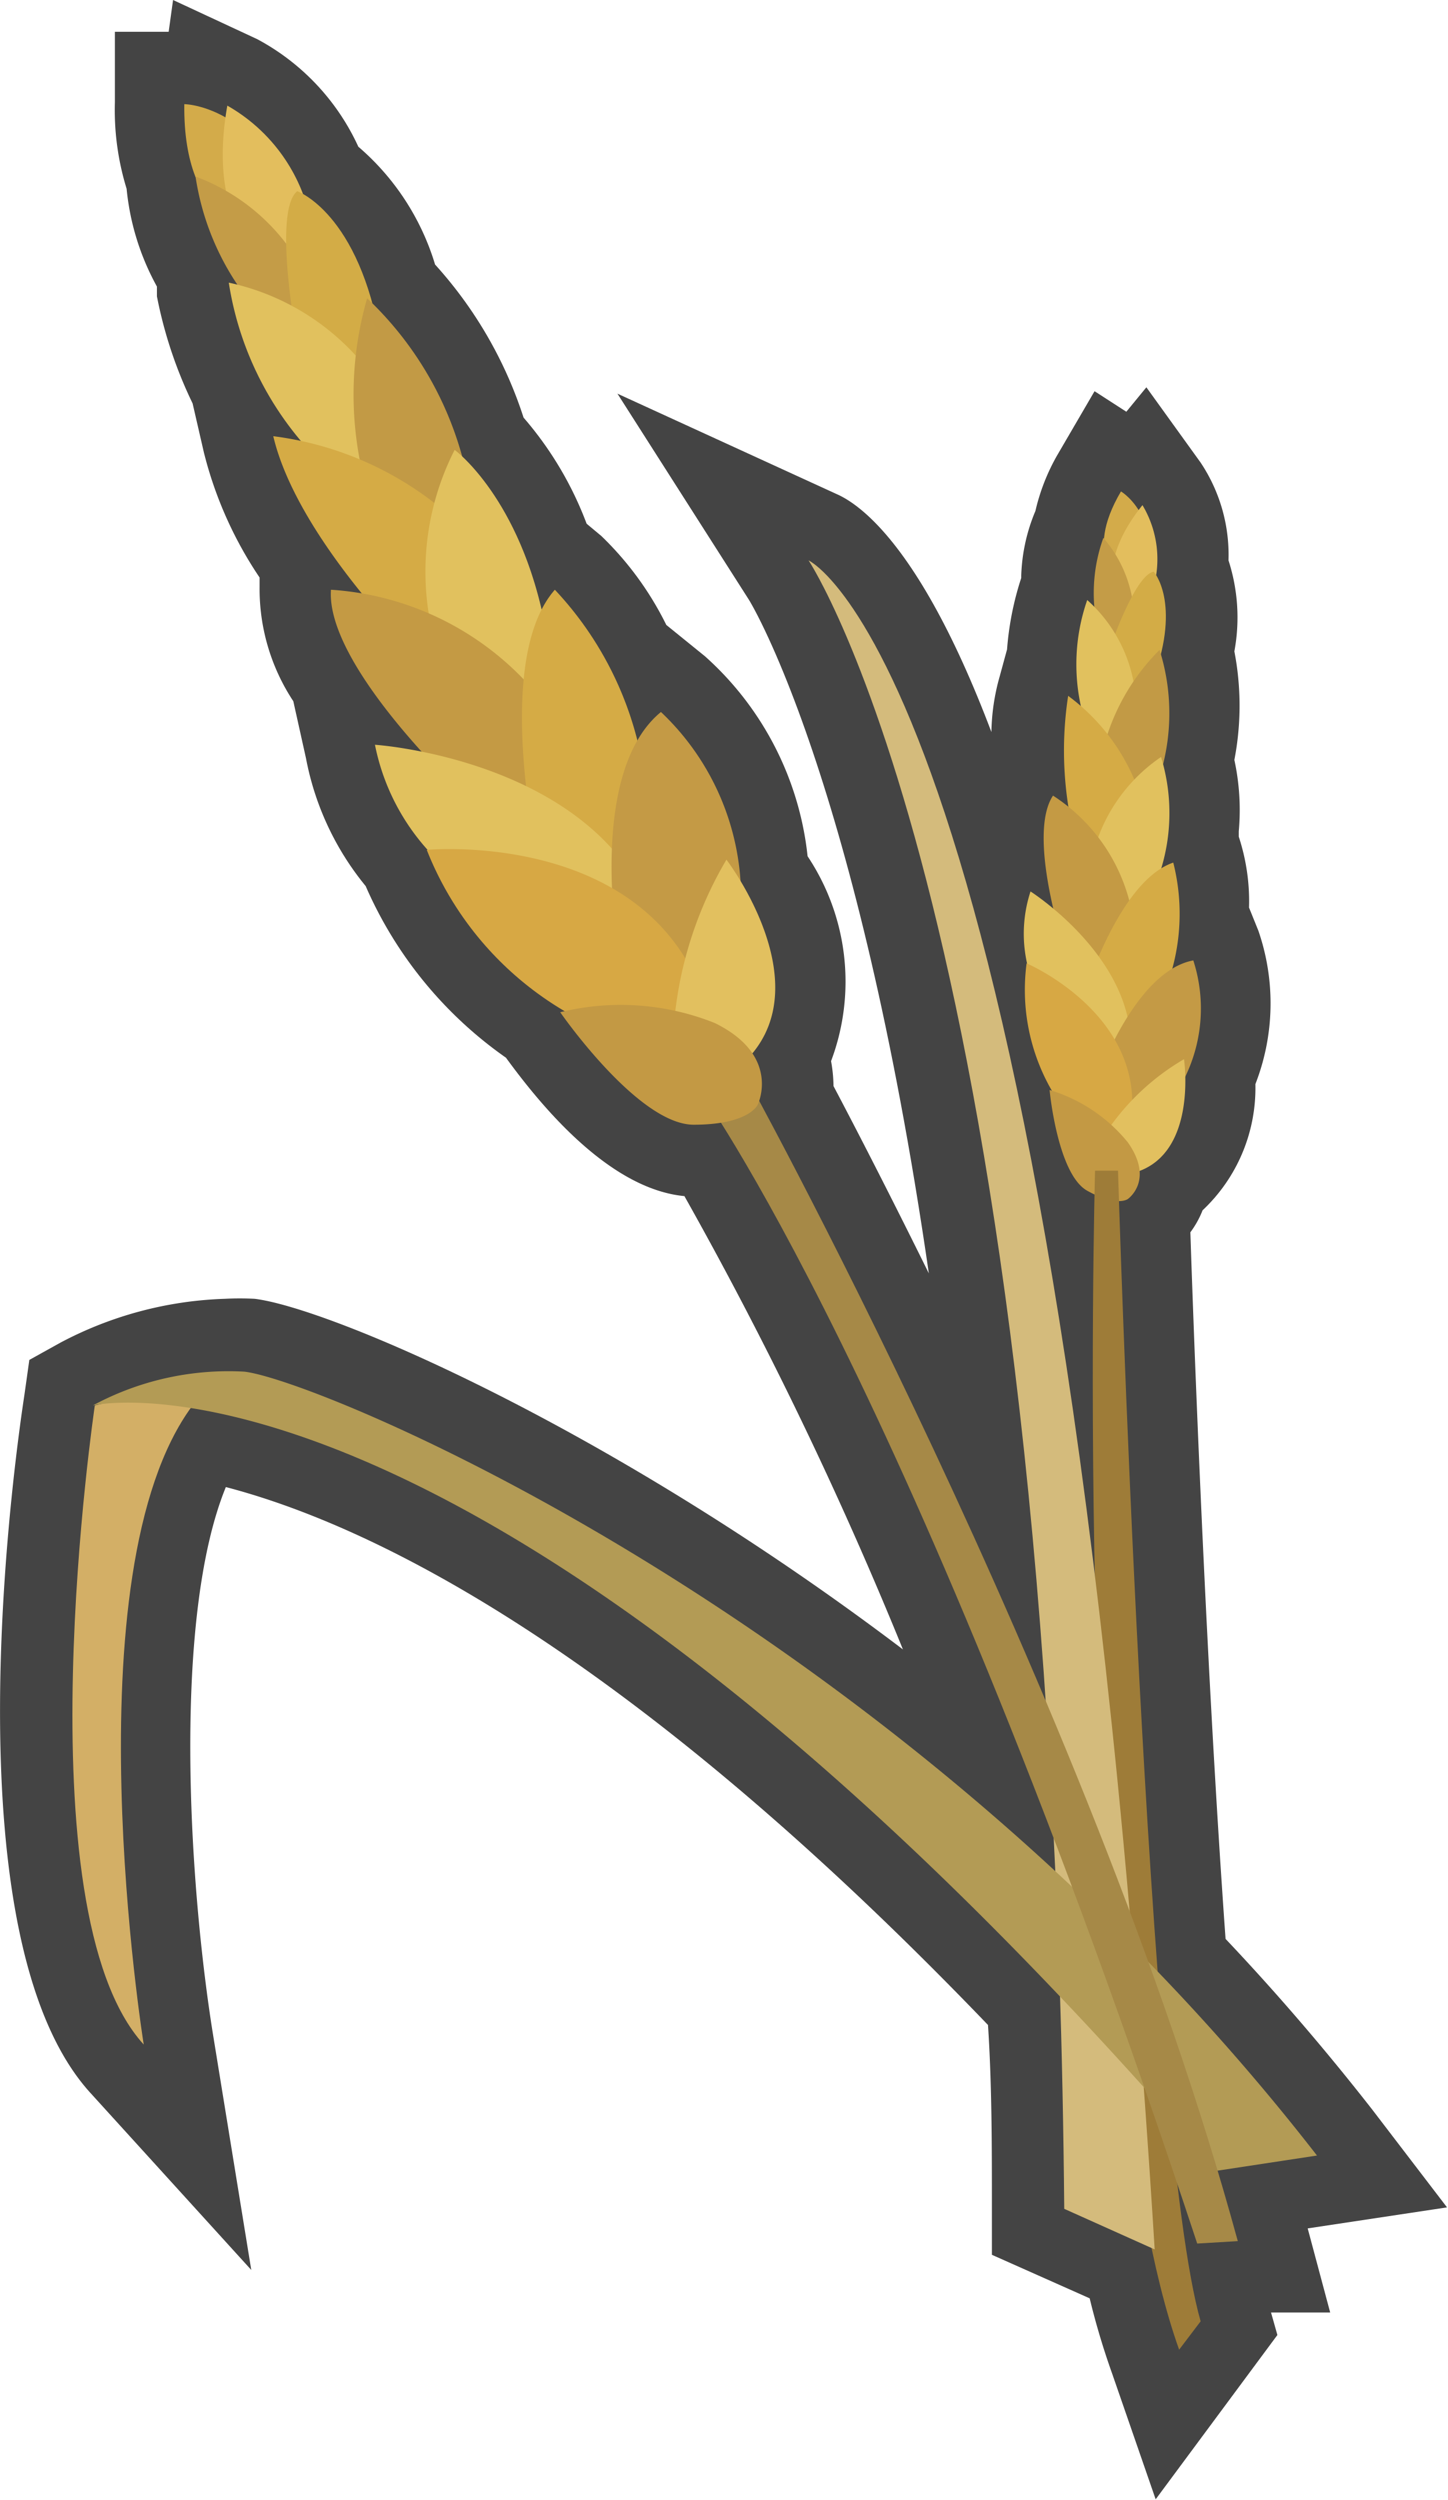 <svg xmlns="http://www.w3.org/2000/svg" viewBox="0 0 29.62 51.12"><defs><style>.cls-1{fill:#444;}.cls-2{fill:#d3ab4a;}.cls-3{fill:#e3be5d;}.cls-4{fill:#c49c47;}.cls-5{fill:#d3ac46;}.cls-6{fill:#e1c15e;}.cls-7{fill:#c29a45;}.cls-8{fill:#d5ab45;}.cls-9{fill:#c49a44;}.cls-10{fill:#c49a45;}.cls-11{fill:#d7a844;}.cls-12{fill:#e2c05f;}.cls-13{fill:#c39944;}.cls-14{fill:#9e7c38;}.cls-15{fill:#d4bb7c;}.cls-16{fill:#d3af66;}.cls-17{fill:#b39b55;}.cls-18{fill:#a68947;}</style></defs><title>Wheat</title><g id="Layer_2" data-name="Layer 2"><g id="레이어_1" data-name="레이어 1"><path class="cls-1" d="M22.75,48.54A15.24,15.24,0,0,1,22.29,47l-2-.89v-.93c0-1.31,0-2.56-.08-3.77-7.51-7.82-12.72-10.25-15.59-11-1.08,2.64-.77,8-.27,11.15l.79,4.86L1.85,42.8C-1,39.67.22,30.36.5,28.52l.1-.71.63-.35a7.7,7.7,0,0,1,3.37-.9,6.08,6.08,0,0,1,.61,0c1.53.19,7.24,2.61,13.26,7.17A81.67,81.67,0,0,0,14,24.46c-1.58-.15-3-1.94-3.65-2.83a8.36,8.36,0,0,1-2.87-3.51,5.82,5.82,0,0,1-1.22-2.61L6,14.34A4.17,4.17,0,0,1,5.31,12v-.19A8.06,8.06,0,0,1,4.17,9.25l-.23-1a8.92,8.92,0,0,1-.73-2.19l0-.2a5.16,5.16,0,0,1-.62-2,5.46,5.46,0,0,1-.24-1.77V.65h1.1L3.54,0,5.26.8A4.72,4.72,0,0,1,7.33,3,5.12,5.12,0,0,1,8.9,5.41a8.58,8.58,0,0,1,1.81,3.13A7.15,7.15,0,0,1,12,10.71l.3.25a6.54,6.54,0,0,1,1.33,1.82l.79.64a6.39,6.39,0,0,1,2.1,4.09A4.62,4.62,0,0,1,17,21.7a2.94,2.94,0,0,1,.05.51c.46.87,1.14,2.19,1.95,3.83-1.48-10.21-3.66-13.75-3.69-13.79l-2.68-4.2,4.52,2.07c.53.25,1.75,1.2,3.13,4.85a4.4,4.4,0,0,1,.17-1.14l.15-.55a6.17,6.17,0,0,1,.29-1.46v-.05a3.7,3.7,0,0,1,.29-1.32,4.19,4.19,0,0,1,.44-1.13L22.39,8l.65.42.41-.5,1.11,1.54a3.4,3.4,0,0,1,.57,2,3.79,3.79,0,0,1,.12,1.86,5.85,5.85,0,0,1,0,2.22A4.84,4.84,0,0,1,25.34,17l0,.11a4.23,4.23,0,0,1,.21,1.45l.19.47a4.55,4.55,0,0,1-.06,3.14,3.43,3.43,0,0,1-1.08,2.58,1.94,1.94,0,0,1-.25.45c.09,2.74.34,9.16.72,14.45,1.07,1.13,2.07,2.3,3,3.49l1.53,2-2.85.43.46,1.72H26l.13.46-2.49,3.36Z"/><path class="cls-2" d="M22.93,11.89s-.79-.5,0-1.84c0,0,1.08.61.45,2.68Z"/><path class="cls-3" d="M22.78,12s-.23-.65.59-1.67a2.15,2.15,0,0,1,.11,2l-.69.06Z"/><path class="cls-4" d="M22.49,13a3.33,3.33,0,0,1,.08-2,2.58,2.58,0,0,1,.63,1.65l-.25.87Z"/><path class="cls-5" d="M23.6,13.86c.56-1.55,0-2.17,0-2.17-.4.07-.93,1.66-.93,1.66l.22.69Z"/><path class="cls-6" d="M22.24,14.9a4,4,0,0,1,0-2.63,3,3,0,0,1,1,2.34l-1.07,1.28Z"/><path class="cls-7" d="M22.48,15.75a4.38,4.38,0,0,1,1.24-2.46,4.31,4.31,0,0,1-.13,2.95l-.52.44Z"/><path class="cls-8" d="M22.08,17.48a7.36,7.36,0,0,1-.23-3.25,4.15,4.15,0,0,1,1.59,2.45L22.69,18Z"/><path class="cls-6" d="M22.31,17.68a3.42,3.42,0,0,1,1.44-2.2,3.92,3.92,0,0,1-.35,3.1l-1,.37Z"/><path class="cls-9" d="M21.75,19.33s-.74-2.26-.21-3.06a3.67,3.67,0,0,1,1.68,2.95l-.65,1Z"/><path class="cls-8" d="M22,20.89s.76-2.83,2-3.25A4.27,4.27,0,0,1,23.45,21Z"/><path class="cls-6" d="M21.46,20.71a2.78,2.78,0,0,1-.38-2.48s2,1.27,2.05,3.07L22,22.19Z"/><path class="cls-10" d="M22.47,22s.76-2.14,1.94-2.36A3.2,3.2,0,0,1,24,22.44l-1.25,1.71Z"/><path class="cls-11" d="M21.91,22.87A4.12,4.12,0,0,1,21,19.7s2.35,1,2.15,3.12l-.63,1.12Z"/><path class="cls-12" d="M23.13,24c1.39-.32,1.09-2.34,1.09-2.34a4.86,4.86,0,0,0-1.66,1.6Z"/><path class="cls-13" d="M21.47,22.29s.16,1.72.77,2.06.83.17.83.17.55-.38,0-1.16A3.28,3.28,0,0,0,21.47,22.29Z"/><path class="cls-14" d="M24.12,48.05c-2.21-6.19-1.72-24.11-1.72-24.11h.47s.59,19.71,1.69,23.53Z"/><path class="cls-15" d="M23.62,46c-2-32.24-7.08-34.54-7.08-34.54s5,7.47,5.23,33.71Z"/><path class="cls-16" d="M1.94,28.74l2-.46v.46c-2.55,3.42-1,13.07-1,13.07-2.53-2.77-1-13.07-1-13.07"/><path class="cls-17" d="M26.94,44.08C18.44,33.13,6.56,28.23,5,28.05a5.85,5.85,0,0,0-3.1.69s7.92-1.85,23,15.65Z"/><path class="cls-18" d="M25.32,45.83c-3.05-11.18-10.16-24-10.16-24l-.88.42s4.39,6,10.21,23.63Z"/><path class="cls-2" d="M5.27,4.74s-1.53-.09-1.5-2.61c0,0,2,0,2.77,3.46Z"/><path class="cls-3" d="M5.13,5s-.85-.74-.48-2.84A3.51,3.51,0,0,1,6.42,5l-.93.62Z"/><path class="cls-4" d="M5.5,6.61a5.4,5.4,0,0,1-1.5-3A4.14,4.14,0,0,1,6.19,5.5l.35,1.43Z"/><path class="cls-5" d="M7.79,7C7.35,4.35,6.08,3.91,6.08,3.91c-.51.41,0,3.09,0,3.09l.85.81Z"/><path class="cls-6" d="M6.68,9.57a6.57,6.57,0,0,1-2-3.79A4.92,4.92,0,0,1,8,8.3L7.46,11Z"/><path class="cls-7" d="M7.69,10.58A7.12,7.12,0,0,1,7.51,6.1a7,7,0,0,1,2.15,4.3l-.39,1Z"/><path class="cls-8" d="M8.5,13.36S6.08,11,5.59,8.92A6.78,6.78,0,0,1,9.8,11.14v2.52Z"/><path class="cls-6" d="M9,13.47a5.48,5.48,0,0,1,.3-4.27s1.71,1.25,2,4.69l-1.16,1.34Z"/><path class="cls-9" d="M9.5,16.27s-2.84-2.64-2.73-4.21a6,6,0,0,1,4.74,2.87l-.16,1.89Z"/><path class="cls-8" d="M11.14,18.25s-1.17-4.62.21-6.19a7,7,0,0,1,1.89,5.2Z"/><path class="cls-6" d="M10.19,18.45a4.53,4.53,0,0,1-2.52-3.22S11.46,15.48,13,18l-.92,2.17Z"/><path class="cls-10" d="M12.64,19.45c0-.07-.63-3.65.88-4.89a5.23,5.23,0,0,1,1.61,4.36l-.41,3.42Z"/><path class="cls-11" d="M12.55,21.16a6.67,6.67,0,0,1-3.82-3.78s4.18-.4,5.55,2.72v2.1Z"/><path class="cls-12" d="M15.16,21.78c1.73-1.55-.3-4.2-.3-4.2a7.91,7.91,0,0,0-1.09,3.61Z"/><path class="cls-13" d="M11.46,20.7S13.05,23,14.19,23s1.31-.41,1.31-.41.49-1-.88-1.67A5.18,5.18,0,0,0,11.46,20.7Z"/></g></g></svg>
